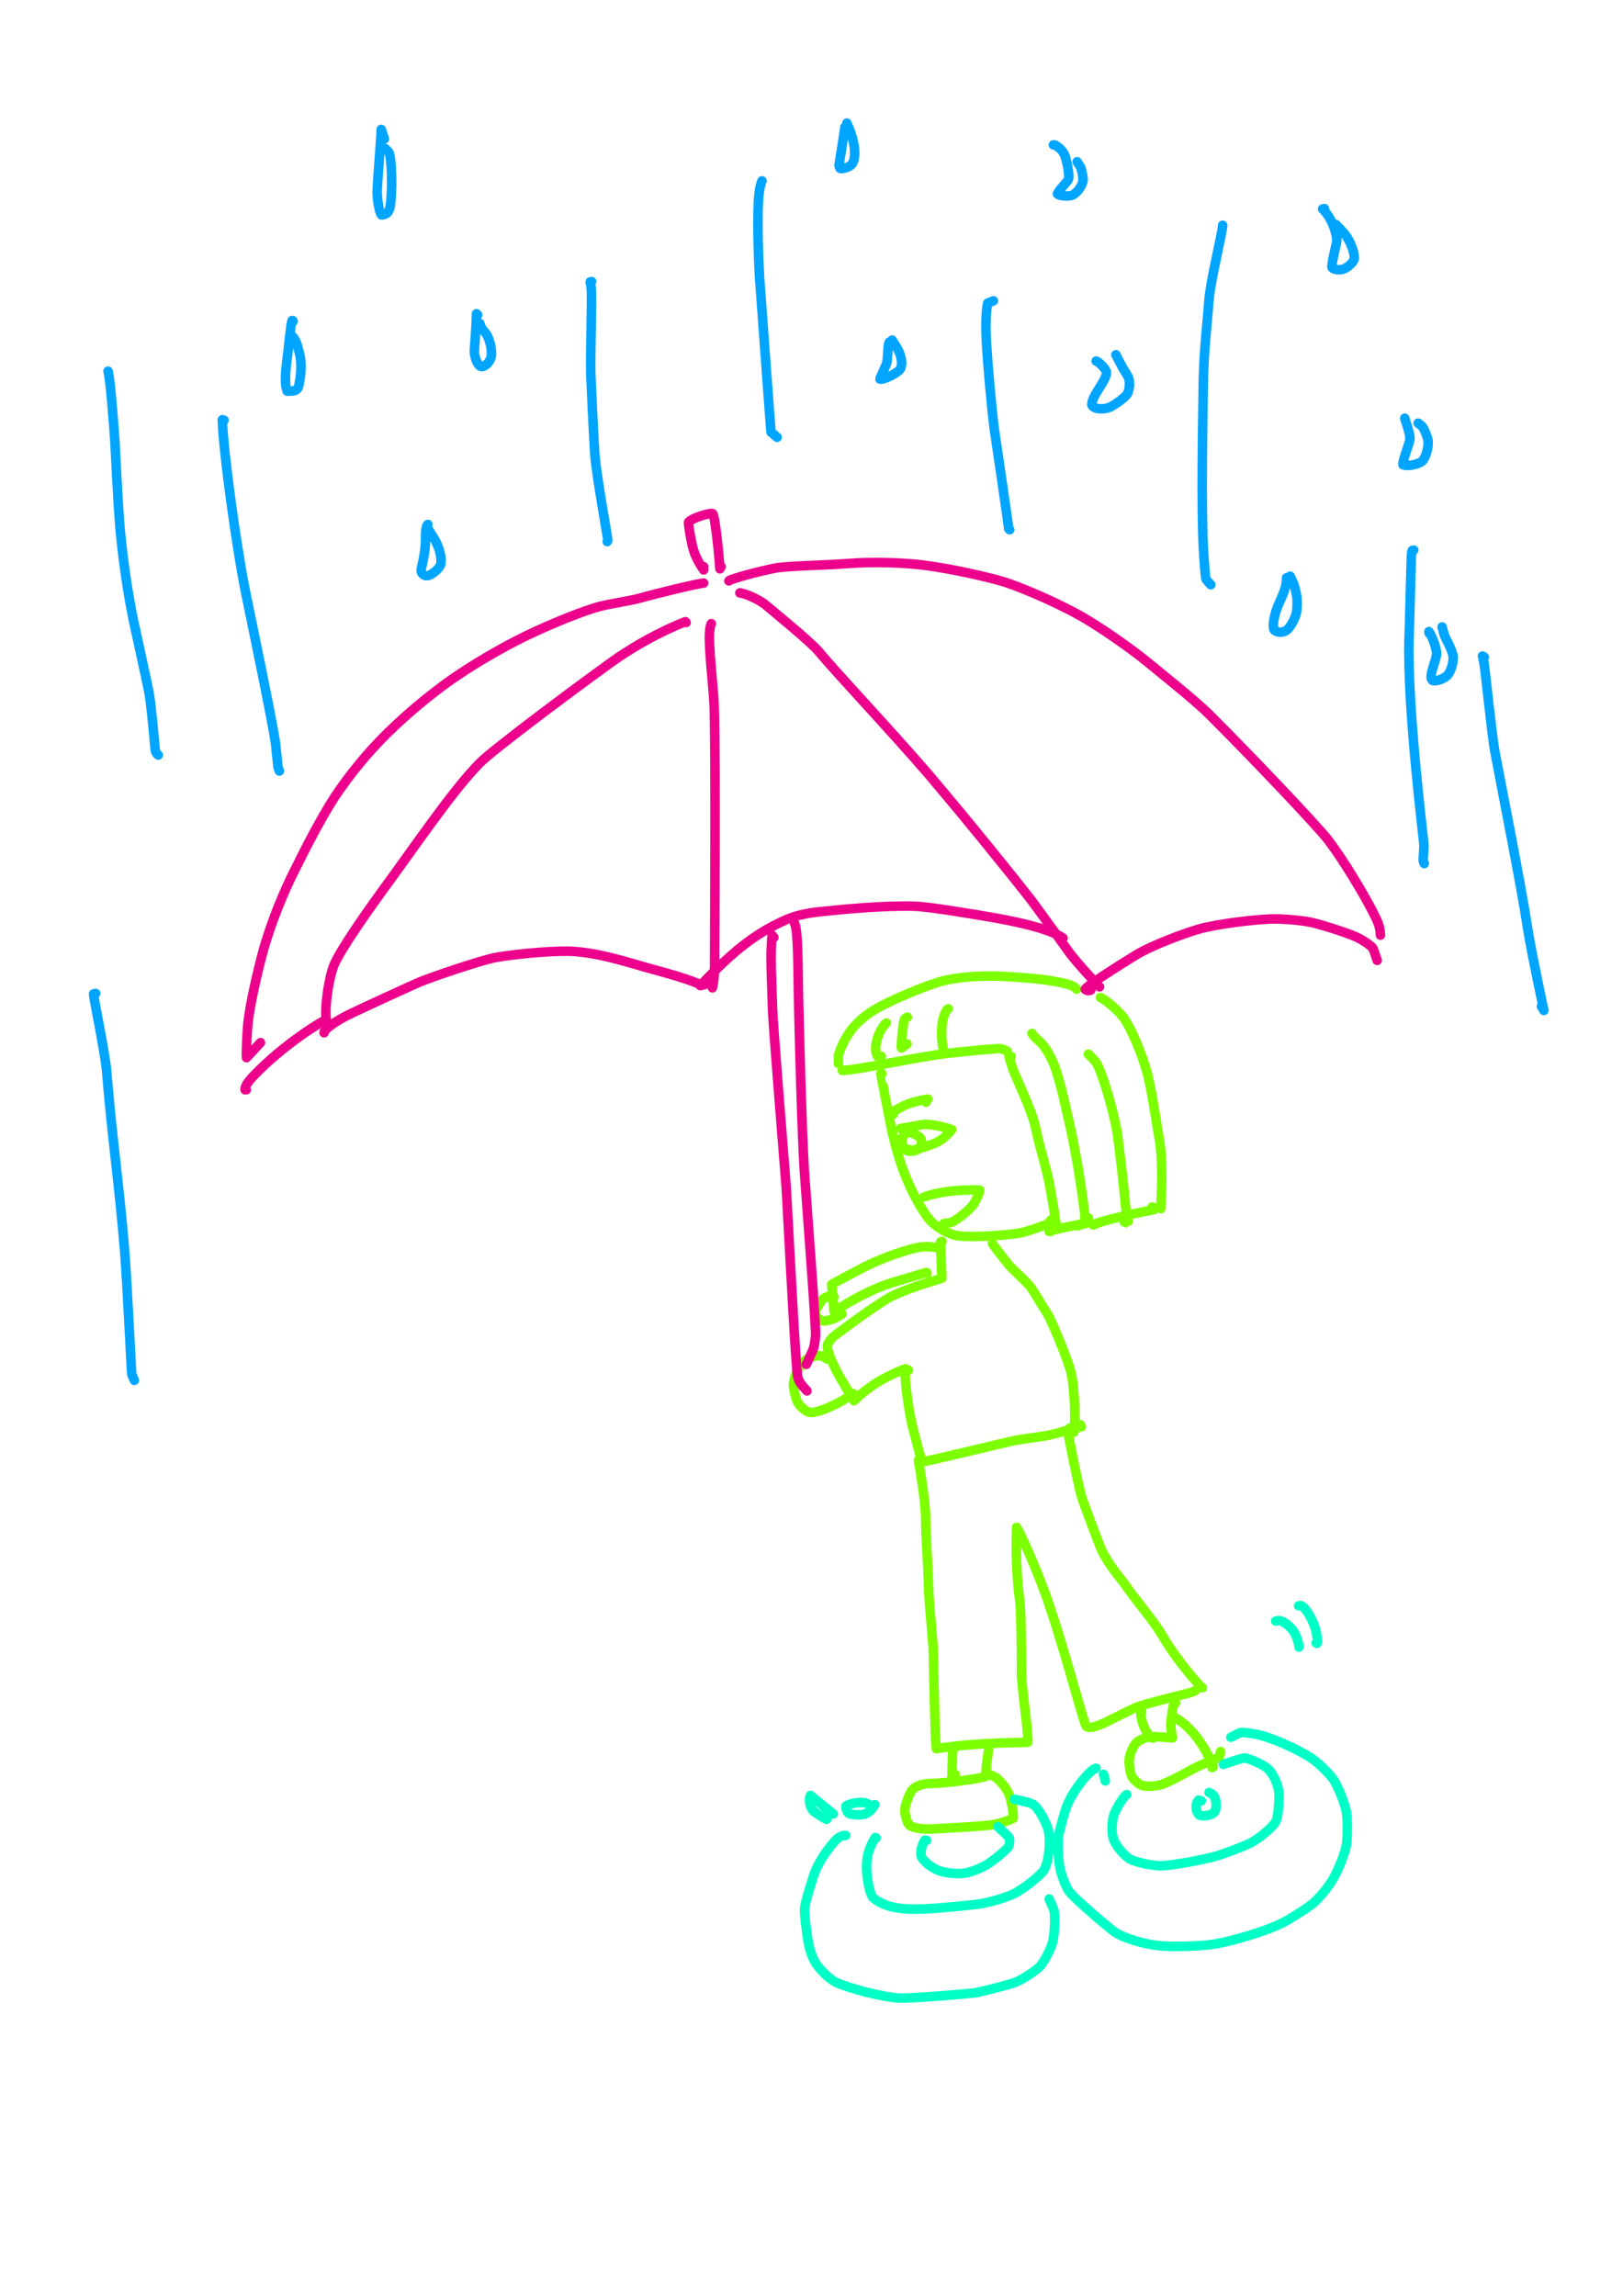 <?xml version="1.0" encoding="UTF-8" standalone="no"?>
<!DOCTYPE svg PUBLIC "-//W3C//DTD SVG 1.1//EN" "http://www.w3.org/Graphics/SVG/1.1/DTD/svg11.dtd">
<svg width="64.20" height="90.84" viewBox="0.00 0.00 535.00 757.00" xmlns="http://www.w3.org/2000/svg" xmlns:xlink="http://www.w3.org/1999/xlink">
<g stroke-linecap="round" id="19">
<path d="M354.89,326.11 C354.30,325.38 353.54,324.83 350.38,324.09 C346.02,323.09 339.79,322.33 330.27,321.87 C322.75,321.52 315.03,322.14 309.73,323.67 C304.79,325.11 292.97,329.87 287.28,333.48 C285.28,334.78 282.20,337.31 280.49,339.66 C277.40,343.95 276.38,347.80 276.38,348.04 C276.37,348.32 276.38,349.17 276.39,350.60" fill="none" stroke="rgb(126, 255, 0)" stroke-width="3.14" stroke-opacity="1.00" stroke-linejoin="round"/>
<path d="M277.66,352.92 C277.66,352.92 277.63,352.78 277.63,352.78 C279.17,353.45 300.03,348.85 311.40,347.36 C318.95,346.48 329.55,345.52 330.04,345.70 C330.23,345.77 330.89,346.06 332.03,346.56" fill="none" stroke="rgb(126, 255, 0)" stroke-width="3.14" stroke-opacity="1.00" stroke-linejoin="round"/>
<path d="M333.32,348.27 C333.32,348.27 332.56,348.13 332.56,348.13 C332.56,348.15 333.17,350.49 333.96,352.69 C334.74,354.85 340.09,366.04 341.26,371.29 C342.77,378.83 345.12,385.49 346.15,391.47 C346.68,394.59 347.54,399.17 348.15,403.73 C348.15,403.73 347.58,402.96 347.58,402.96" fill="none" stroke="rgb(126, 255, 0)" stroke-width="3.14" stroke-opacity="1.00" stroke-linejoin="round"/>
<path d="M340.17,340.66 C340.46,341.29 341.06,341.96 342.27,342.94 C344.11,344.48 345.99,347.44 347.43,350.96 C349.63,356.49 351.69,366.97 353.05,372.68 C355.89,386.12 358.09,402.60 357.70,403.40 C357.70,403.40 355.10,404.12 355.10,404.12" fill="none" stroke="rgb(126, 255, 0)" stroke-width="3.14" stroke-opacity="1.00" stroke-linejoin="round"/>
<path d="M346.25,405.98 C346.25,405.98 345.80,405.92 345.80,405.92 C346.35,405.69 350.23,404.78 354.31,403.96 C356.47,403.48 358.84,402.94 359.03,402.89 C359.03,402.89 358.75,401.53 358.75,401.53" fill="none" stroke="rgb(126, 255, 0)" stroke-width="3.14" stroke-opacity="1.00" stroke-linejoin="round"/>
<path d="M358.74,347.51 C358.87,347.64 360.98,349.45 361.80,351.10 C363.45,354.47 366.45,364.03 368.04,372.10 C368.73,375.85 370.78,394.10 370.96,396.92 C371.12,399.33 372.03,403.32 372.03,403.30 C372.03,403.30 370.55,402.83 370.55,402.83" fill="none" stroke="rgb(126, 255, 0)" stroke-width="3.14" stroke-opacity="1.00" stroke-linejoin="round"/>
<path d="M360.59,403.78 C360.59,403.78 360.31,403.84 360.31,403.84 C360.86,403.51 362.08,403.07 364.16,402.46 C369.96,400.83 377.45,399.35 380.36,398.77 C380.36,398.77 379.77,397.90 379.77,397.90" fill="none" stroke="rgb(126, 255, 0)" stroke-width="3.14" stroke-opacity="1.00" stroke-linejoin="round"/>
<path d="M362.72,328.83 C363.09,329.05 363.36,329.20 363.54,329.30 C365.30,330.25 368.74,333.45 370.10,335.14 C372.62,338.33 376.44,347.38 378.23,354.02 C379.79,360.02 381.36,371.42 382.07,375.10 C383.39,382.13 382.91,392.95 382.64,398.45 C382.64,398.45 382.07,397.72 382.07,397.72" fill="none" stroke="rgb(126, 255, 0)" stroke-width="3.14" stroke-opacity="1.00" stroke-linejoin="round"/>
<path d="M292.16,337.25 C291.68,337.46 289.17,340.51 288.68,344.87 C288.54,346.32 288.88,347.72 289.29,348.21 C289.29,348.21 290.49,348.24 290.49,348.24" fill="none" stroke="rgb(126, 255, 0)" stroke-width="3.14" stroke-opacity="1.00" stroke-linejoin="round"/>
<path d="M299.09,335.32 C298.89,335.40 298.26,335.68 298.11,336.10 C297.75,337.09 296.97,343.73 297.13,345.49 C297.13,345.49 298.98,344.16 298.98,344.16" fill="none" stroke="rgb(126, 255, 0)" stroke-width="3.14" stroke-opacity="1.00" stroke-linejoin="round"/>
<path d="M312.59,332.56 C312.16,332.55 311.28,334.20 310.79,336.19 C310.33,338.20 310.23,342.17 310.77,345.06 C310.89,345.67 311.01,346.28 311.13,346.90" fill="none" stroke="rgb(126, 255, 0)" stroke-width="3.14" stroke-opacity="1.00" stroke-linejoin="round"/>
<path d="M290.71,353.90 C290.71,353.90 290.36,353.97 290.36,353.97 C290.31,354.05 293.36,370.02 294.33,374.27 C296.39,382.78 298.58,389.23 302.85,396.78 C304.27,399.26 305.76,401.47 306.79,402.54 C309.19,404.96 312.76,406.85 315.28,407.33 C320.17,408.19 333.82,407.06 336.94,406.33 C338.78,405.89 345.19,403.64 345.30,403.53 C345.43,403.40 345.84,402.93 346.53,402.12" fill="none" stroke="rgb(126, 255, 0)" stroke-width="3.14" stroke-opacity="1.00" stroke-linejoin="round"/>
<path d="M294.48,367.34 C294.48,367.34 293.82,367.29 293.82,367.29 C293.82,367.29 293.81,367.15 293.81,367.15 C294.58,366.29 297.67,364.43 300.36,363.58 C302.04,363.07 305.17,362.35 305.86,362.33 C305.86,362.33 305.26,363.36 305.26,363.36" fill="none" stroke="rgb(126, 255, 0)" stroke-width="3.14" stroke-opacity="1.00" stroke-linejoin="round"/>
<path d="M296.85,372.00 C296.82,372.00 296.89,371.99 296.92,371.99 C298.87,371.80 303.27,370.72 304.83,370.67 C308.07,370.58 313.33,372.21 313.73,372.38 C313.73,372.38 312.52,374.10 310.15,375.81 C307.60,377.63 300.02,379.44 299.94,379.38 C299.94,379.38 299.39,378.90 299.39,378.90" fill="none" stroke="rgb(126, 255, 0)" stroke-width="3.14" stroke-opacity="1.00" stroke-linejoin="round"/>
<path d="M299.03,373.48 C298.24,373.70 297.31,374.80 297.30,376.11 C297.33,377.37 298.08,378.99 299.05,379.39 C299.97,379.73 301.96,379.43 302.82,378.76 C303.67,378.05 304.02,376.27 303.55,375.43 C303.15,374.75 302.08,374.04 300.57,373.53 C300.42,373.48 300.28,373.42 300.12,373.34" fill="none" stroke="rgb(126, 255, 0)" stroke-width="3.14" stroke-opacity="1.00" stroke-linejoin="round"/>
<path d="M304.59,394.61 C304.76,394.55 304.89,394.50 304.98,394.47 C306.12,394.00 309.37,393.23 312.15,392.83 C316.78,392.19 322.47,392.25 322.96,392.33 C323.17,392.37 321.95,395.57 320.68,397.30 C319.26,399.19 315.23,402.23 314.06,402.77 C313.34,403.09 312.41,403.27 311.10,403.36" fill="none" stroke="rgb(126, 255, 0)" stroke-width="3.14" stroke-opacity="1.00" stroke-linejoin="round"/>
<path d="M310.50,409.25 C310.50,409.25 310.03,409.46 310.03,409.46 C310.03,409.46 310.47,421.38 310.47,421.38 C310.26,421.56 297.88,424.90 292.40,428.18 C285.78,432.24 274.59,440.67 274.35,440.95 C274.03,441.34 272.70,442.96 272.70,443.68 C272.81,446.56 275.58,452.39 280.76,460.46 C280.92,460.73 281.18,461.17 281.52,461.78 C283.59,459.67 287.18,456.79 290.65,454.84 C292.80,453.64 297.74,451.34 298.51,451.23 C298.51,451.23 298.34,451.70 298.34,451.70" fill="none" stroke="rgb(126, 255, 0)" stroke-width="3.14" stroke-opacity="1.00" stroke-linejoin="round"/>
<path d="M299.44,451.73 C299.44,451.73 298.53,452.09 298.53,452.09 C297.95,452.95 299.37,465.06 301.08,471.44 C301.49,472.99 303.71,481.72 303.99,481.89 C305.14,481.96 330.47,475.72 334.20,474.94 C337.22,474.32 344.39,473.48 346.16,473.06 C350.55,471.88 355.77,470.50 356.46,470.35 C356.46,470.35 356.12,469.68 356.12,469.68" fill="none" stroke="rgb(126, 255, 0)" stroke-width="3.14" stroke-opacity="1.00" stroke-linejoin="round"/>
<path d="M327.15,409.97 C327.36,410.55 332.58,417.05 332.65,417.12 C333.88,418.55 338.73,422.85 339.93,424.58 C340.43,425.29 345.14,433.00 345.40,433.40 C346.73,435.52 352.24,448.92 353.05,452.47 C354.63,459.61 354.34,471.07 354.11,471.80 C354.08,471.88 354.04,471.99 353.97,472.15" fill="none" stroke="rgb(126, 255, 0)" stroke-width="3.14" stroke-opacity="1.00" stroke-linejoin="round"/>
<path d="M308.40,411.27 C307.49,411.08 305.15,410.72 302.17,411.34 C297.03,412.45 289.60,415.30 284.93,417.68 C276.79,421.90 274.55,423.19 274.16,423.44 C274.16,423.44 274.93,432.34 274.93,432.34 C281.14,428.32 287.88,424.79 293.98,422.86 C299.35,421.27 305.06,419.58 305.40,419.48 C305.40,419.48 305.57,419.78 305.57,419.78" fill="none" stroke="rgb(126, 255, 0)" stroke-width="3.14" stroke-opacity="1.00" stroke-linejoin="round"/>
<path d="M274.88,427.56 C274.88,427.56 274.69,427.19 274.69,427.19 C274.05,427.02 272.19,427.38 271.25,428.31 C270.52,429.05 268.91,431.60 268.68,432.56 C268.41,433.80 270.10,435.39 271.62,435.50 C272.32,435.52 274.49,434.92 275.63,434.37 C276.04,434.16 276.68,433.76 277.55,433.17" fill="none" stroke="rgb(126, 255, 0)" stroke-width="3.14" stroke-opacity="1.00" stroke-linejoin="round"/>
<path d="M272.56,448.03 C272.54,447.78 271.06,447.00 270.11,446.91 C268.81,446.81 266.43,447.69 265.41,448.49 C263.66,449.90 261.47,454.14 261.53,456.67 C261.58,458.10 262.32,461.14 262.95,462.35 C263.64,463.60 265.56,465.29 266.72,465.59 C269.03,466.13 274.83,463.21 275.43,462.91 C279.05,461.07 280.58,459.90 281.20,459.37" fill="none" stroke="rgb(126, 255, 0)" stroke-width="3.14" stroke-opacity="1.00" stroke-linejoin="round"/>
<path d="M303.11,481.35 C303.11,481.35 302.74,481.42 302.74,481.42 C303.67,486.85 305.21,496.00 305.16,501.59 C305.10,505.38 306.04,518.33 306.07,522.40 C306.09,528.02 307.61,540.62 307.66,545.02 C307.94,558.21 308.30,574.71 308.66,576.48 C323.47,574.20 338.17,574.56 338.80,574.36 C339.21,572.89 336.80,556.14 336.73,552.30 C336.74,546.01 336.60,531.45 336.22,528.33 C334.47,515.25 335.11,505.04 335.11,503.51 C336.27,505.29 340.87,515.28 344.80,526.05 C350.59,542.39 357.16,567.93 358.01,569.03 C358.75,569.91 361.23,569.29 363.93,568.03 C366.35,566.88 370.74,564.63 373.74,563.19 C377.14,561.59 392.16,558.23 393.14,557.76 C393.37,557.65 393.72,557.47 394.20,557.21" fill="none" stroke="rgb(126, 255, 0)" stroke-width="3.14" stroke-opacity="1.00" stroke-linejoin="round"/>
<path d="M352.63,470.78 C352.36,471.08 351.99,471.59 352.00,472.01 C352.02,472.54 355.31,489.16 356.46,493.17 C357.29,496.02 361.10,505.78 362.65,509.92 C364.35,514.13 368.09,518.92 370.18,521.45 C374.73,528.11 379.92,533.67 383.48,539.76 C388.24,547.87 395.45,555.70 396.03,556.23 C396.19,556.37 396.30,556.43 396.36,556.40" fill="none" stroke="rgb(126, 255, 0)" stroke-width="3.14" stroke-opacity="1.00" stroke-linejoin="round"/>
<path d="M314.17,577.14 C314.17,577.14 314.02,576.50 314.02,576.50 C314.02,576.50 313.79,585.81 313.79,585.81 C313.79,585.81 314.85,584.91 314.85,584.91" fill="none" stroke="rgb(126, 255, 0)" stroke-width="3.14" stroke-opacity="1.00" stroke-linejoin="round"/>
<path d="M325.92,576.21 C325.86,576.90 325.81,577.40 325.76,577.71 C324.94,582.85 324.88,584.43 325.38,585.32 C325.04,586.22 310.90,587.99 306.54,587.96 C304.12,587.95 301.71,588.92 300.77,589.99 C299.87,591.09 298.48,594.52 298.30,596.36 C298.15,598.08 298.94,600.85 299.76,601.67 C300.70,602.52 303.79,603.14 306.94,602.96 C309.82,602.79 324.04,602.13 327.39,601.54 C329.69,601.12 333.16,599.90 333.99,599.41 C334.17,599.05 333.80,594.89 332.77,591.97 C331.68,588.98 328.96,586.39 328.08,585.89 C327.73,585.69 326.99,585.36 325.87,584.88" fill="none" stroke="rgb(126, 255, 0)" stroke-width="3.14" stroke-opacity="1.00" stroke-linejoin="round"/>
<path d="M376.34,564.32 C376.34,564.32 376.08,563.99 376.08,563.99 C376.02,563.99 375.98,564.46 376.05,565.15 C376.59,570.37 379.58,573.08 379.85,573.06 C379.85,573.06 380.68,572.58 380.68,572.58" fill="none" stroke="rgb(126, 255, 0)" stroke-width="3.14" stroke-opacity="1.00" stroke-linejoin="round"/>
<path d="M387.51,561.39 C387.51,561.39 387.11,561.08 387.11,561.08 C386.73,561.74 385.78,567.76 385.97,569.72 C386.02,570.21 386.19,571.28 386.47,572.94 C386.27,572.94 380.38,572.35 378.87,572.58 C377.31,572.83 375.17,573.88 374.35,574.75 C373.56,575.65 372.49,578.13 372.28,579.55 C372.06,581.22 372.45,584.29 373.05,585.57 C373.59,586.66 375.27,588.18 376.36,588.56 C377.59,588.96 380.27,589.01 382.51,588.41 C384.25,587.92 387.74,586.21 392.37,583.62 C395.44,581.88 401.62,579.42 401.80,579.33 C401.80,579.33 402.34,577.44 402.34,577.44" fill="none" stroke="rgb(126, 255, 0)" stroke-width="3.14" stroke-opacity="1.00" stroke-linejoin="round"/>
<path d="M387.00,566.68 C387.00,566.68 386.77,566.48 386.77,566.48 C386.77,566.48 387.02,566.30 387.02,566.30 C388.10,566.40 390.73,568.37 393.37,571.38 C397.69,576.40 399.92,582.28 399.88,582.51 C399.88,582.51 399.54,582.73 399.54,582.73" fill="none" stroke="rgb(126, 255, 0)" stroke-width="3.14" stroke-opacity="1.00" stroke-linejoin="round"/>
<path d="M231.94,186.80 C231.94,186.80 231.94,187.88 231.94,187.88 C231.96,187.91 229.70,184.85 228.61,181.38 C227.93,179.16 226.96,173.62 226.96,172.20 C227.86,170.75 234.12,169.00 234.88,169.31 C235.74,169.81 237.09,183.80 237.31,187.52 C237.31,187.52 237.73,186.80 237.73,186.80" fill="none" stroke="rgb(236, 0, 140)" stroke-width="3.14" stroke-opacity="1.00" stroke-linejoin="round"/>
<path d="M231.94,192.22 C230.13,192.32 216.70,195.55 210.45,197.32 C207.92,197.99 201.25,199.04 198.01,199.84 C192.12,201.34 181.10,205.90 172.95,209.84 C164.18,214.19 156.04,219.04 148.95,223.93 C141.24,229.39 134.07,235.45 127.56,241.81 C121.04,248.28 115.30,255.30 110.34,262.71 C105.37,270.43 100.32,280.45 97.33,286.51 C93.20,294.56 89.54,303.91 86.91,312.85 C84.74,320.79 82.35,331.47 81.72,337.44 C81.42,340.36 81.10,347.72 81.27,348.67 C81.27,348.67 85.86,343.73 85.86,343.73" fill="none" stroke="rgb(236, 0, 140)" stroke-width="3.14" stroke-opacity="1.00" stroke-linejoin="round"/>
<path d="M81.16,359.28 C81.16,359.28 80.79,359.28 80.79,359.28 C80.78,358.20 81.24,357.17 83.59,354.67 C93.51,344.29 106.04,336.69 107.55,336.14 C106.95,331.81 108.43,322.12 110.15,318.03 C112.44,312.68 121.39,300.07 125.78,294.00 C136.45,279.52 148.85,261.02 158.09,251.59 C162.40,247.22 187.72,228.32 199.38,219.87 C211.77,210.61 223.35,205.92 225.94,204.95 C225.94,204.95 226.16,205.24 226.16,205.24" fill="none" stroke="rgb(236, 0, 140)" stroke-width="3.14" stroke-opacity="1.00" stroke-linejoin="round"/>
<path d="M106.83,340.48 C106.60,339.68 109.87,337.13 113.89,335.04 C118.02,332.93 136.44,324.54 138.34,323.74 C141.85,322.27 158.79,316.42 163.82,315.57 C171.28,314.34 183.91,313.21 189.62,313.69 C196.17,314.26 201.69,315.60 212.47,318.80 C215.35,319.64 225.17,322.11 229.88,324.18 C230.09,324.27 230.42,324.40 230.86,324.57" fill="none" stroke="rgb(236, 0, 140)" stroke-width="3.14" stroke-opacity="1.00" stroke-linejoin="round"/>
<path d="M234.48,205.60 C234.40,205.67 234.34,205.79 234.30,205.96 C234.13,206.60 234.01,207.29 233.93,208.04 C233.44,212.92 235.23,227.02 235.43,232.95 C235.97,253.68 235.56,306.56 235.56,318.74 C235.54,320.54 235.37,322.55 235.14,324.00 C235.09,324.29 234.99,324.84 234.84,325.65" fill="none" stroke="rgb(236, 0, 140)" stroke-width="3.14" stroke-opacity="1.00" stroke-linejoin="round"/>
<path d="M232.31,324.57 C232.31,324.57 230.86,324.93 230.86,324.93 C237.70,317.76 243.31,312.33 250.78,307.60 C253.59,305.85 256.59,304.30 259.37,303.09 C261.93,301.98 265.72,301.03 269.91,300.61 C278.01,299.76 291.15,298.46 301.58,298.76 C306.50,298.95 321.34,301.43 328.78,302.74 C339.72,304.76 347.00,306.88 350.42,309.27 C350.52,309.34 350.56,309.38 350.55,309.38" fill="none" stroke="rgb(236, 0, 140)" stroke-width="3.14" stroke-opacity="1.00" stroke-linejoin="round"/>
<path d="M243.88,195.47 C243.82,195.46 244.00,195.46 244.06,195.47 C247.02,196.03 250.83,198.22 252.07,199.17 C256.53,202.92 267.10,211.52 269.93,214.84 C275.94,222.09 292.43,239.50 305.83,254.99 C318.75,270.18 334.66,289.93 339.74,296.47 C343.08,300.96 352.62,314.20 352.77,314.39 C356.16,318.76 362.31,325.24 362.45,325.33" fill="none" stroke="rgb(236, 0, 140)" stroke-width="3.14" stroke-opacity="1.00" stroke-linejoin="round"/>
<path d="M240.26,191.50 C240.79,190.84 250.40,188.28 255.64,187.27 C259.65,186.52 272.25,186.37 279.92,185.75 C287.66,185.13 298.21,185.50 304.49,186.31 C313.87,187.52 326.41,190.36 331.49,192.00 C336.39,193.59 347.51,198.18 356.47,203.20 C362.92,206.90 372.86,213.87 377.87,217.97 C381.94,221.33 393.31,230.35 398.35,235.28 C412.46,249.33 434.13,272.15 437.80,276.92 C442.89,283.58 449.43,294.57 452.48,300.50 C454.26,303.96 454.66,305.17 454.89,306.64 C454.94,306.98 455.00,307.54 455.05,308.29" fill="none" stroke="rgb(236, 0, 140)" stroke-width="3.14" stroke-opacity="1.00" stroke-linejoin="round"/>
<path d="M359.59,326.37 C359.38,326.52 358.80,326.65 358.42,326.56 C358.28,326.52 358.07,326.42 357.78,326.24 C356.64,325.73 374.33,314.91 375.06,314.47 C379.66,311.76 390.10,307.72 395.47,306.21 C401.15,304.64 413.34,303.10 419.45,302.95 C423.18,302.87 429.74,303.47 432.85,304.21 C435.77,304.92 442.40,306.99 446.27,308.54 C448.47,309.44 451.01,311.05 452.41,312.41 C452.71,312.70 453.17,314.33 453.97,316.61" fill="none" stroke="rgb(236, 0, 140)" stroke-width="3.14" stroke-opacity="1.00" stroke-linejoin="round"/>
<path d="M255.09,309.07 C254.90,308.83 254.72,308.59 254.53,308.35 C254.52,308.34 254.49,308.32 254.50,308.33 C253.85,315.42 254.33,320.92 254.65,332.53 C254.87,338.57 258.08,377.52 259.19,391.75 C260.71,419.49 262.34,450.84 262.96,453.93 C263.31,455.56 264.44,456.86 266.00,458.53" fill="none" stroke="rgb(236, 0, 140)" stroke-width="3.14" stroke-opacity="1.00" stroke-linejoin="round"/>
<path d="M261.88,304.35 C263.15,306.39 263.01,319.49 263.20,328.08 C263.49,341.99 264.38,373.96 265.11,385.54 C266.22,400.95 269.02,437.20 268.84,440.37 C268.79,441.16 268.44,443.77 268.18,444.50 C267.84,445.43 266.29,448.78 265.80,449.80" fill="none" stroke="rgb(236, 0, 140)" stroke-width="3.14" stroke-opacity="1.00" stroke-linejoin="round"/>
<path d="M73.85,138.54 C73.85,138.54 73.37,138.66 73.37,138.66 C73.31,138.42 73.27,138.24 73.27,138.27 C73.72,149.98 77.92,179.79 80.77,194.35 C83.36,207.03 90.14,239.35 90.86,245.44 C91.10,247.46 91.57,252.50 91.66,252.90 C91.72,253.15 91.86,253.57 92.10,254.18" fill="none" stroke="rgb(0, 165, 255)" stroke-width="3.14" stroke-opacity="1.00" stroke-linejoin="round"/>
<path d="M35.61,122.36 C36.41,125.40 37.35,138.25 37.87,145.39 C38.00,147.35 38.81,165.41 39.62,174.82 C40.65,185.08 41.78,193.38 43.82,203.75 C45.31,210.73 48.79,226.22 49.25,229.10 C50.14,234.92 51.11,247.09 51.19,247.47 C51.36,248.15 51.86,248.78 52.18,248.93" fill="none" stroke="rgb(0, 165, 255)" stroke-width="3.14" stroke-opacity="1.00" stroke-linejoin="round"/>
<path d="M31.54,327.50 C31.54,327.50 30.82,327.68 30.82,327.68 C30.77,328.43 34.60,346.95 35.14,352.98 C36.81,373.95 39.29,390.60 41.02,411.59 C42.00,423.84 43.30,452.56 43.44,453.03 C43.53,453.35 43.81,454.02 44.29,455.05" fill="none" stroke="rgb(0, 165, 255)" stroke-width="3.14" stroke-opacity="1.00" stroke-linejoin="round"/>
<path d="M195.01,92.82 C195.01,92.82 194.53,92.94 194.53,92.94 C194.55,92.88 194.82,94.26 194.90,95.13 C195.22,98.56 194.51,118.63 194.76,123.74 C195.04,129.85 195.59,142.08 196.04,149.49 C196.56,156.61 200.41,177.54 200.36,178.12 C200.35,178.24 200.28,178.39 200.16,178.55" fill="none" stroke="rgb(0, 165, 255)" stroke-width="3.14" stroke-opacity="1.00" stroke-linejoin="round"/>
<path d="M251.17,59.63 C250.64,61.13 250.44,61.94 250.24,63.57 C249.48,69.89 249.95,83.91 250.38,91.47 C251.48,106.57 254.06,141.77 254.16,142.48 C254.16,142.48 256.17,144.16 256.17,144.16" fill="none" stroke="rgb(0, 165, 255)" stroke-width="3.14" stroke-opacity="1.00" stroke-linejoin="round"/>
<path d="M327.45,99.18 C327.45,99.18 325.60,99.91 325.60,99.91 C324.76,103.54 325.01,109.41 325.16,112.88 C325.60,120.12 326.83,134.48 327.78,141.62 C328.94,149.50 332.31,172.18 332.50,174.35 C332.50,174.35 332.84,174.64 332.84,174.64" fill="none" stroke="rgb(0, 165, 255)" stroke-width="3.14" stroke-opacity="1.00" stroke-linejoin="round"/>
<path d="M403.03,74.27 C403.00,76.54 399.02,92.48 398.51,99.05 C398.05,105.40 396.88,115.71 396.69,124.34 C396.46,139.23 395.92,167.98 396.73,181.73 C396.96,185.30 397.29,190.49 397.57,190.97 C397.74,191.26 398.26,191.86 399.12,192.77" fill="none" stroke="rgb(0, 165, 255)" stroke-width="3.14" stroke-opacity="1.00" stroke-linejoin="round"/>
<path d="M466.02,181.35 C466.02,181.35 465.54,181.47 465.54,181.47 C465.41,181.58 465.31,182.16 465.24,183.63 C465.11,186.56 464.71,203.89 464.45,211.17 C463.90,234.26 469.37,277.32 469.39,278.67 C469.40,279.71 469.09,283.32 469.12,283.58 C469.14,283.85 469.26,284.22 469.49,284.69" fill="none" stroke="rgb(0, 165, 255)" stroke-width="3.14" stroke-opacity="1.00" stroke-linejoin="round"/>
<path d="M489.29,216.63 C489.29,216.63 488.69,216.27 488.69,216.27 C488.75,216.50 489.03,217.69 489.17,218.53 C489.68,221.64 491.70,241.57 492.67,247.24 C495.36,261.65 501.54,292.50 503.61,306.34 C505.05,315.27 508.87,332.76 508.91,333.10 C508.91,333.10 508.11,331.76 508.11,331.76" fill="none" stroke="rgb(0, 165, 255)" stroke-width="3.14" stroke-opacity="1.00" stroke-linejoin="round"/>
<path d="M126.72,45.83 C126.72,45.83 125.66,42.67 125.66,42.67 C125.70,44.83 124.41,59.27 124.34,63.20 C124.32,65.40 124.84,69.49 125.75,70.87 C127.32,70.73 128.18,70.12 128.54,68.39 C129.43,64.02 129.25,51.80 128.13,50.17 C128.00,49.99 127.63,49.59 127.02,48.98" fill="none" stroke="rgb(0, 165, 255)" stroke-width="3.14" stroke-opacity="1.00" stroke-linejoin="round"/>
<path d="M96.60,105.96 C96.60,105.96 96.55,105.73 96.55,105.73 C96.55,105.73 96.28,105.67 96.28,105.67 C95.85,106.75 94.99,115.61 94.89,116.33 C93.65,125.37 94.09,127.31 94.66,128.95 C97.11,129.02 98.09,128.69 98.42,127.39 C99.14,124.41 99.49,120.82 98.95,117.50 C98.81,116.74 97.87,113.26 97.66,112.79 C97.51,112.46 97.19,111.92 96.69,111.16" fill="none" stroke="rgb(0, 165, 255)" stroke-width="3.14" stroke-opacity="1.00" stroke-linejoin="round"/>
<path d="M157.44,103.84 C157.44,103.84 157.09,103.43 157.09,103.43 C157.05,105.92 156.61,112.13 156.37,115.41 C156.27,117.22 157.16,120.24 158.46,120.79 C159.61,121.20 161.45,119.51 161.89,117.70 C162.32,115.75 161.51,112.01 160.42,110.31 C159.92,109.56 158.84,108.34 158.78,108.23 C158.67,108.02 158.46,107.49 158.16,106.63" fill="none" stroke="rgb(0, 165, 255)" stroke-width="3.14" stroke-opacity="1.00" stroke-linejoin="round"/>
<path d="M141.04,172.89 C140.70,173.00 140.22,174.13 140.28,177.70 C140.32,182.06 138.87,187.33 138.81,187.78 C138.66,188.93 139.73,189.91 140.87,189.80 C142.19,189.63 144.67,187.72 145.23,186.18 C145.74,184.66 145.11,180.86 143.11,177.50 C142.68,176.79 141.44,174.93 140.77,173.73" fill="none" stroke="rgb(0, 165, 255)" stroke-width="3.14" stroke-opacity="1.00" stroke-linejoin="round"/>
<path d="M278.62,42.54 C278.62,42.54 278.49,41.94 278.49,41.94 C278.21,44.46 276.65,53.86 276.61,54.15 C276.51,54.87 276.86,55.40 276.97,55.54 C277.83,55.71 280.09,55.16 280.90,54.01 C283.02,50.82 280.63,43.61 279.47,41.35 C279.41,41.23 279.30,40.98 279.16,40.59" fill="none" stroke="rgb(0, 165, 255)" stroke-width="3.14" stroke-opacity="1.00" stroke-linejoin="round"/>
<path d="M294.04,112.62 C294.04,112.62 293.14,112.80 293.14,112.80 C292.62,113.43 292.69,118.17 292.29,119.68 C292.03,120.65 290.02,124.70 290.05,124.98 C291.17,125.33 295.97,122.99 296.84,121.55 C297.50,120.34 297.35,117.67 295.88,115.03 C295.60,114.54 295.01,113.56 294.09,112.11" fill="none" stroke="rgb(0, 165, 255)" stroke-width="3.14" stroke-opacity="1.00" stroke-linejoin="round"/>
<path d="M347.23,47.75 C347.45,47.54 349.82,48.75 350.84,50.86 C351.42,52.09 352.87,58.06 352.07,59.40 C351.85,59.77 348.65,63.15 348.57,63.94 C349.13,64.60 352.32,64.89 353.60,64.29 C355.11,63.54 356.85,61.12 357.03,59.40 C357.08,58.64 356.64,56.17 356.23,55.24 C356.06,54.84 355.66,54.20 355.05,53.32" fill="none" stroke="rgb(0, 165, 255)" stroke-width="3.14" stroke-opacity="1.00" stroke-linejoin="round"/>
<path d="M361.34,119.03 C361.85,119.08 364.08,121.02 364.70,122.53 C365.15,123.72 362.66,127.48 362.11,128.33 C360.57,130.72 359.89,132.34 359.89,133.42 C360.42,134.97 363.69,135.11 365.73,134.28 C367.38,133.57 370.63,131.21 371.50,130.01 C372.42,128.69 372.58,125.53 371.85,124.18 C371.34,123.25 370.73,122.38 370.20,121.47 C369.70,120.62 368.28,117.81 367.84,116.94" fill="none" stroke="rgb(0, 165, 255)" stroke-width="3.14" stroke-opacity="1.00" stroke-linejoin="round"/>
<path d="M425.11,191.53 C425.11,191.53 424.11,190.48 424.11,190.48 C424.05,192.64 423.79,194.17 421.82,198.43 C419.85,202.70 419.38,206.44 419.97,207.57 C420.53,208.51 422.71,208.73 423.97,207.89 C425.27,206.97 427.09,203.79 427.42,201.60 C427.54,200.78 427.64,198.19 427.54,197.26 C427.29,195.15 426.72,193.00 426.04,191.57 C425.79,191.02 425.53,190.48 425.28,189.94" fill="none" stroke="rgb(0, 165, 255)" stroke-width="3.14" stroke-opacity="1.00" stroke-linejoin="round"/>
<path d="M436.57,68.78 C436.57,68.78 435.97,68.90 435.97,68.90 C439.09,71.77 440.82,77.41 440.63,79.57 C440.53,80.55 438.71,87.54 439.11,88.24 C439.59,88.89 441.38,89.14 442.68,88.76 C444.03,88.35 446.04,86.64 446.39,85.43 C446.69,84.23 445.63,80.34 443.55,77.50 C443.04,76.80 440.96,74.62 440.36,74.00" fill="none" stroke="rgb(0, 165, 255)" stroke-width="3.14" stroke-opacity="1.00" stroke-linejoin="round"/>
<path d="M463.05,137.87 C463.10,138.34 464.84,142.68 464.78,144.78 C464.75,145.69 462.27,151.94 462.47,153.18 C464.15,153.92 467.64,152.98 468.71,152.10 C469.98,151.00 470.99,147.43 470.74,145.23 C470.59,144.21 469.58,141.61 468.91,140.73 C468.65,140.39 468.17,139.98 467.48,139.50" fill="none" stroke="rgb(0, 165, 255)" stroke-width="3.14" stroke-opacity="1.00" stroke-linejoin="round"/>
<path d="M471.14,208.81 C471.14,208.81 471.02,208.21 471.02,208.21 C472.10,209.72 473.49,213.56 473.56,215.39 C473.59,217.12 471.45,221.79 471.76,223.46 C471.81,223.70 471.94,223.98 472.17,224.28 C473.14,224.79 475.72,223.90 476.95,222.79 C478.29,221.53 479.32,218.16 478.94,216.00 C478.55,213.97 476.33,210.05 476.17,209.59 C476.05,209.25 475.79,208.29 475.38,206.69" fill="none" stroke="rgb(0, 165, 255)" stroke-width="3.14" stroke-opacity="1.00" stroke-linejoin="round"/>
<path d="M364.34,587.12 C364.31,586.87 364.26,586.63 364.20,586.42 C364.14,586.21 363.99,585.72 363.75,584.95" fill="none" stroke="rgb(0, 255, 199)" stroke-width="3.14" stroke-opacity="1.00" stroke-linejoin="round"/>
<path d="M361.29,582.90 C360.79,583.11 360.28,583.36 359.77,583.81 C356.86,586.41 353.29,591.26 351.63,595.48 C350.77,597.74 349.06,604.15 348.90,605.52 C348.58,608.41 348.91,613.05 349.32,615.44 C349.74,617.77 351.10,621.50 352.26,623.32 C353.79,625.66 365.86,635.87 367.58,637.02 C370.75,639.14 377.92,641.15 382.92,641.53 C387.16,641.84 396.13,641.65 400.82,640.82 C406.45,639.81 417.08,636.74 422.60,633.98 C424.81,632.87 430.43,629.42 432.67,627.59 C434.97,625.69 438.14,621.77 439.60,619.13 C441.46,615.72 443.44,610.68 443.83,608.18 C444.20,605.66 444.24,599.94 443.85,597.51 C443.41,594.94 441.15,588.94 439.39,586.44 C437.53,583.85 433.68,580.57 432.47,579.75 C427.66,576.55 418.85,572.63 413.90,571.71 C411.66,571.31 409.37,571.03 408.96,571.17 C408.39,571.38 406.81,572.17 405.72,572.72" fill="none" stroke="rgb(0, 255, 199)" stroke-width="3.14" stroke-opacity="1.00" stroke-linejoin="round"/>
<path d="M371.41,591.63 C370.32,592.12 367.83,596.49 367.19,598.24 C366.70,599.65 366.26,603.44 366.89,605.79 C367.69,608.62 370.86,612.01 372.54,612.92 C374.53,613.96 379.63,615.04 382.26,615.09 C386.40,615.12 398.20,612.77 401.58,611.69 C404.55,610.73 410.35,608.55 412.42,607.46 C415.16,605.98 419.61,602.32 420.58,600.42 C421.41,598.69 421.69,593.54 421.59,591.21 C421.44,588.60 419.76,584.72 417.85,583.04 C416.24,581.67 412.24,579.88 410.31,579.54 C409.86,579.47 406.52,580.51 403.25,581.67" fill="none" stroke="rgb(0, 255, 199)" stroke-width="3.14" stroke-opacity="1.00" stroke-linejoin="round"/>
<path d="M396.01,593.69 C396.01,593.69 395.08,593.43 395.08,593.43 C394.81,593.67 394.53,594.17 394.37,594.81 C394.04,596.12 394.59,598.08 395.56,598.46 C396.74,598.87 399.57,598.37 400.36,597.37 C401.05,596.44 401.17,593.16 399.97,591.84 C399.75,591.59 399.27,591.28 398.54,590.92" fill="none" stroke="rgb(0, 255, 199)" stroke-width="3.14" stroke-opacity="1.00" stroke-linejoin="round"/>
<path d="M420.51,534.43 C420.62,534.42 421.27,534.26 421.43,534.25 C422.77,534.16 425.50,536.16 426.71,538.33 C427.77,540.29 428.25,542.52 428.18,542.99 C428.18,542.99 428.21,542.33 428.21,542.33" fill="none" stroke="rgb(0, 255, 199)" stroke-width="3.14" stroke-opacity="1.00" stroke-linejoin="round"/>
<path d="M428.07,529.39 C428.26,529.35 428.69,529.28 428.90,529.34 C430.07,529.72 432.20,532.86 433.34,536.22 C434.15,538.67 434.42,541.05 434.14,541.76 C434.14,541.76 433.84,541.63 433.84,541.63" fill="none" stroke="rgb(0, 255, 199)" stroke-width="3.14" stroke-opacity="1.00" stroke-linejoin="round"/>
<path d="M288.79,605.91 C288.79,605.91 288.51,605.78 288.51,605.78 C286.26,609.45 285.47,612.59 285.68,616.68 C285.88,619.88 286.64,624.03 287.68,625.46 C288.53,626.57 291.65,628.19 294.76,628.81 C300.43,629.89 307.33,629.36 321.70,627.83 C325.23,627.42 331.47,625.75 334.64,624.10 C337.51,622.57 343.09,618.24 344.16,616.41 C345.78,613.51 346.28,607.53 345.73,604.14 C345.27,601.50 342.71,596.59 340.73,594.99 C339.83,594.31 336.24,593.56 334.35,593.18" fill="none" stroke="rgb(0, 255, 199)" stroke-width="3.14" stroke-opacity="1.00" stroke-linejoin="round"/>
<path d="M305.44,606.72 C305.44,606.72 304.91,606.61 304.91,606.61 C304.31,607.21 303.30,610.06 303.63,611.76 C304.00,613.37 306.96,615.72 309.56,616.71 C311.93,617.57 315.82,617.88 318.13,617.49 C320.29,617.10 323.64,615.75 325.59,614.52 C327.76,613.14 331.89,609.79 332.50,608.64 C332.83,607.95 332.92,606.49 332.64,605.87 C332.45,605.48 330.24,603.41 328.92,602.20" fill="none" stroke="rgb(0, 255, 199)" stroke-width="3.14" stroke-opacity="1.00" stroke-linejoin="round"/>
<path d="M278.73,605.09 C278.61,605.07 276.98,605.00 275.41,606.69 C272.95,609.38 269.89,613.68 268.44,617.62 C268.24,618.18 265.57,626.36 265.25,628.91 C265.03,630.77 265.90,636.82 266.30,639.53 C266.75,642.48 267.68,645.29 268.88,647.18 C270.41,649.49 273.35,652.48 275.73,653.60 C279.85,655.48 290.63,658.35 296.37,658.70 C300.50,658.93 321.10,657.06 321.51,656.98 C323.55,656.55 332.77,654.27 334.55,653.56 C337.49,652.36 341.61,649.52 342.79,648.25 C343.93,647.00 346.06,643.35 346.94,640.44 C347.59,638.24 347.92,631.91 347.45,629.92 C347.28,629.23 346.16,626.77 345.83,626.03" fill="none" stroke="rgb(0, 255, 199)" stroke-width="3.14" stroke-opacity="1.00" stroke-linejoin="round"/>
<path d="M274.66,598.00 C274.66,598.00 267.13,591.89 267.13,591.89 C266.48,593.26 267.00,595.86 268.01,596.94 C268.71,597.67 272.09,599.65 272.33,599.75 C272.41,599.79 272.47,599.79 272.51,599.75" fill="none" stroke="rgb(0, 255, 199)" stroke-width="3.14" stroke-opacity="1.00" stroke-linejoin="round"/>
<path d="M287.12,595.48 C286.87,595.24 286.10,594.68 285.59,594.47 C284.06,593.86 280.30,594.38 278.85,595.40 C278.91,597.05 279.35,597.85 280.62,598.10 C281.86,598.33 283.74,598.37 284.66,598.15 C286.58,597.67 287.49,596.35 288.35,594.96" fill="none" stroke="rgb(0, 255, 199)" stroke-width="3.14" stroke-opacity="1.00" stroke-linejoin="round"/>
</g>
</svg>
